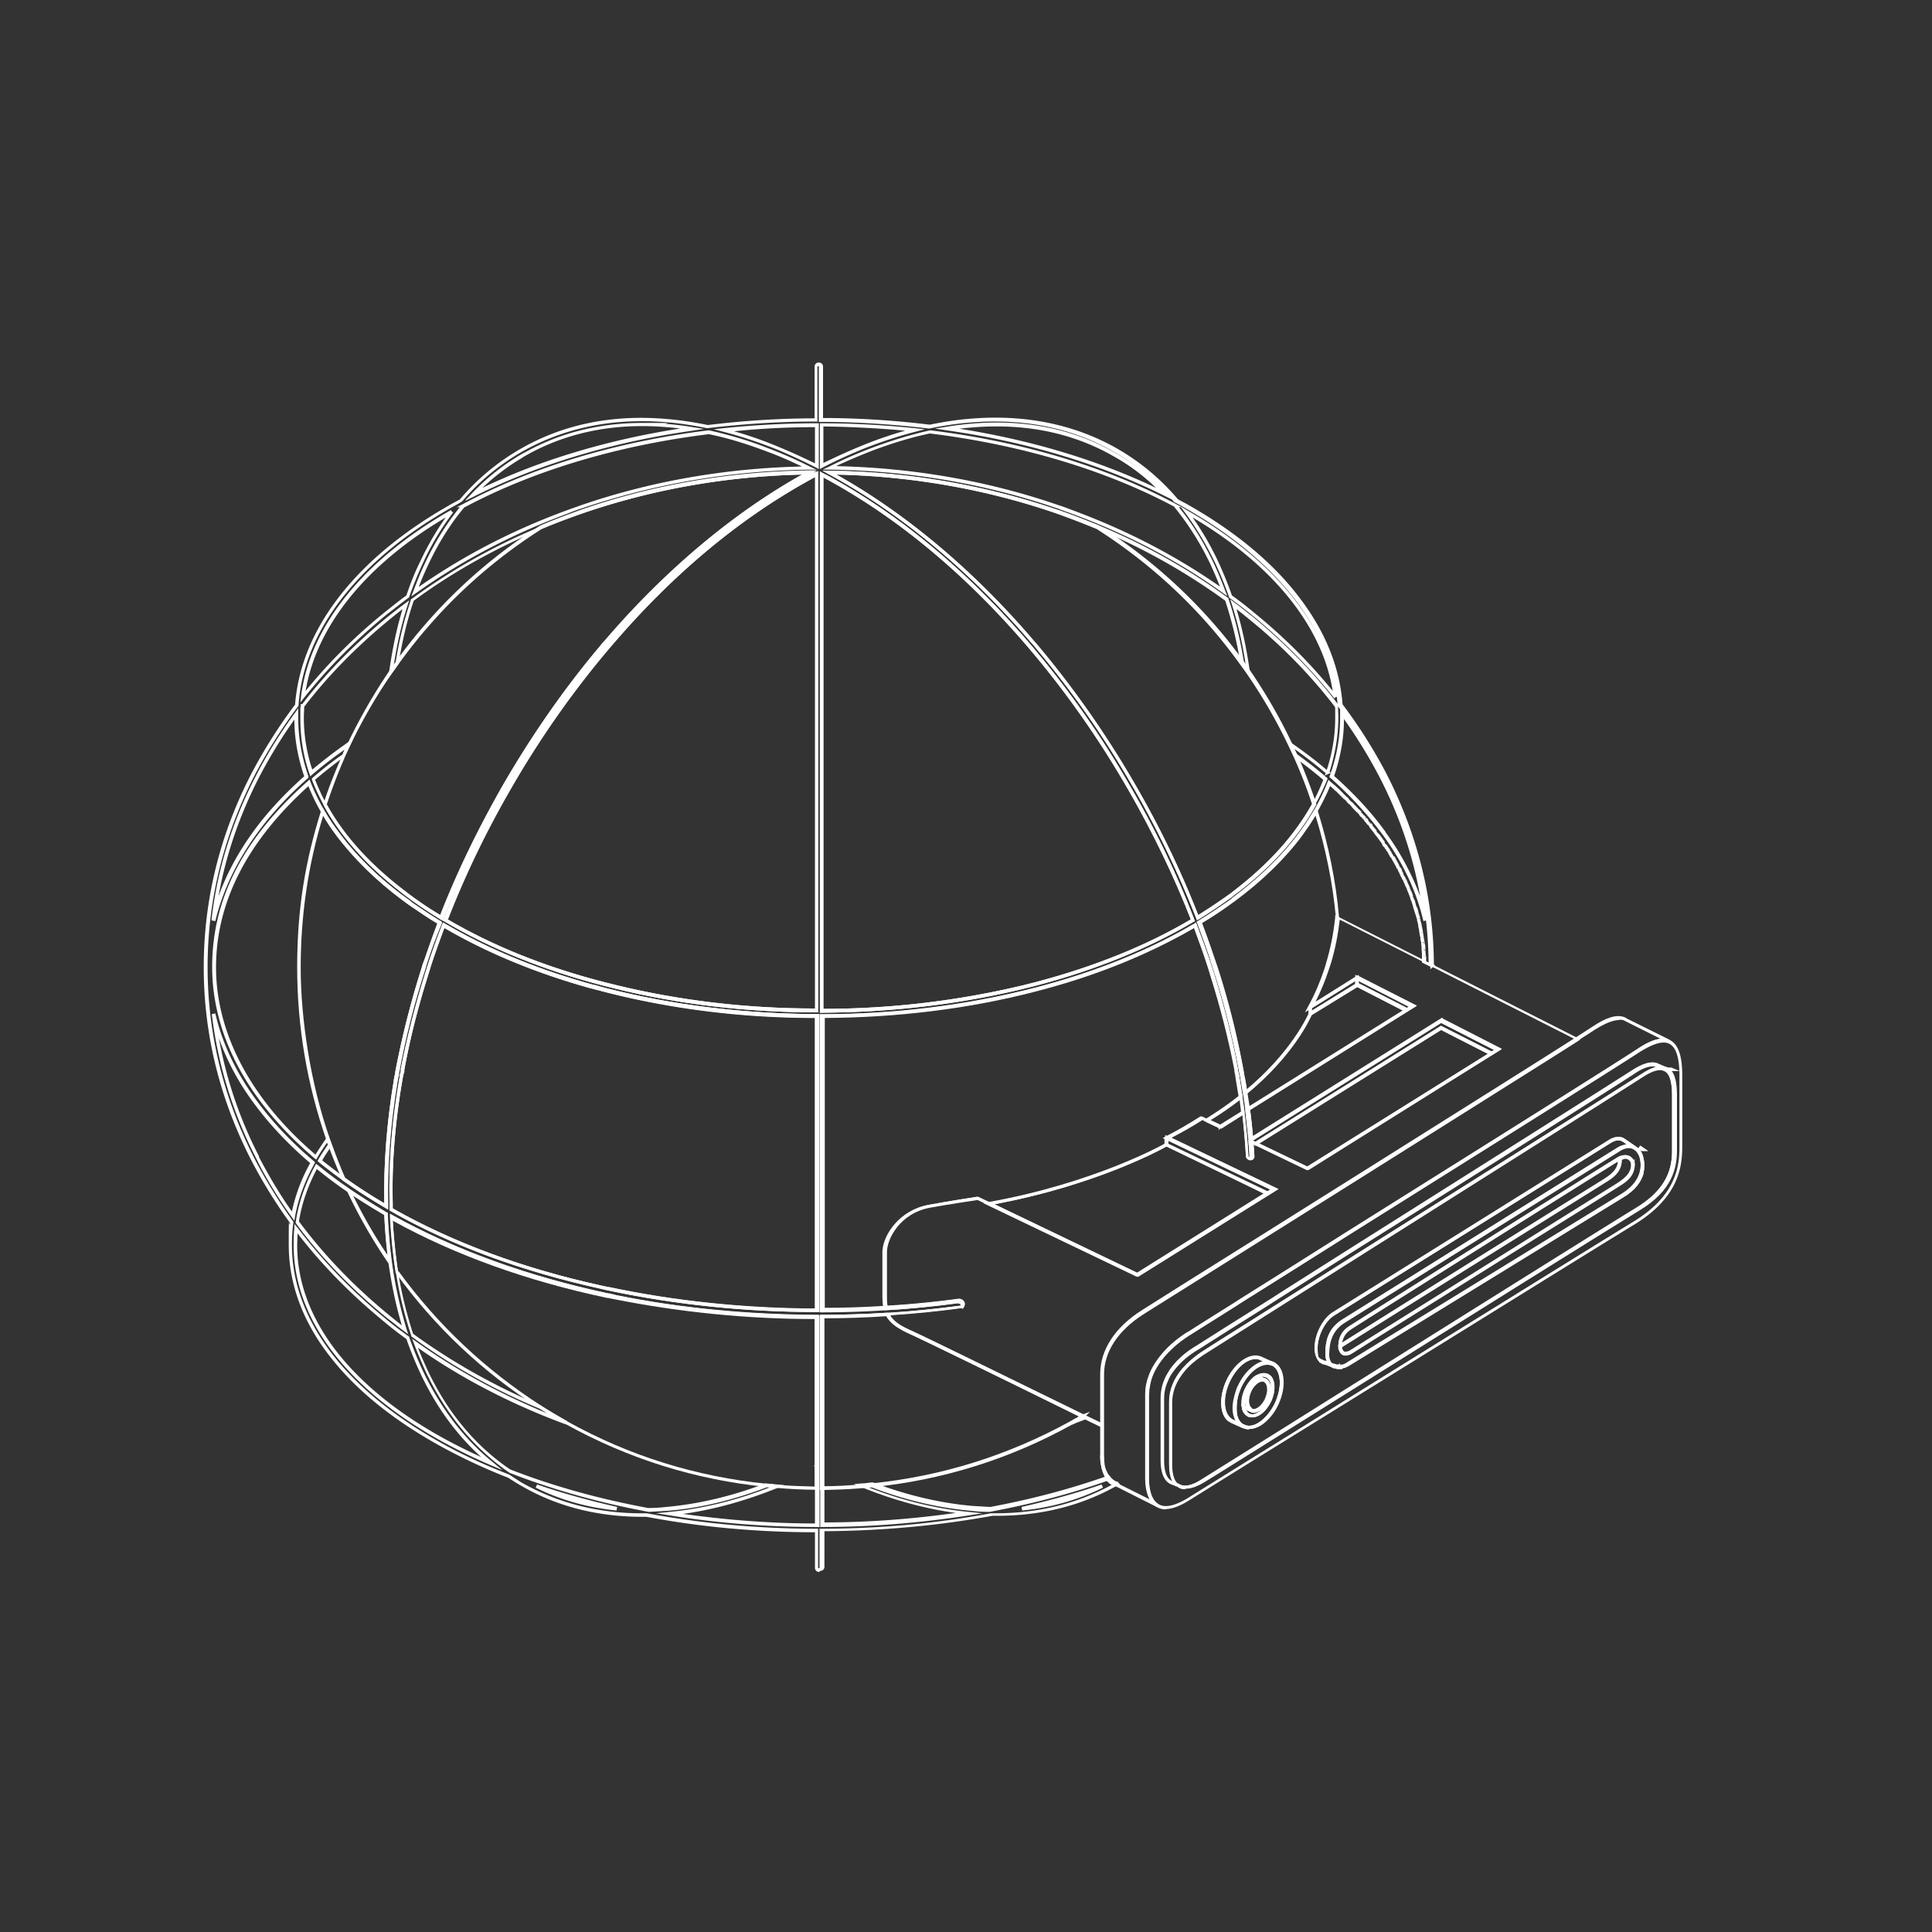 <svg xmlns="http://www.w3.org/2000/svg" width="550" height="550" fill="none" viewBox="0 0 550 550">
    <rect x="0" y="0" width="550" height="550" fill="#333333" stroke="none"/>
    <g fill="#fff" clip-path="url(#a)">
        <path d="m401.4 255.5-.2-.6.9-.4.2.7zm.6 1.7-.2-.7.9-.3c0 .2.1.3.2.5v.2zm.5 1.7-.2-.6 1-.3c0 .2.1.4.2.6zm-1.7-5-.3-.7.9-.4c0 .2.1.3.2.5v.2zm2.2 6.6-.2-.6 1-.3c0 .1 0 .3.1.4v.2zm-5.3-13.1-.3-.7.8-.5.4.7zm.9 1.6-.4-.7.9-.4.4.7zm1.28.43-.904.427.342.723.904-.427zm.22 2.87c0-.2-.2-.4-.3-.7l.9-.4c.1.2.2.5.3.7zm4 13.3-.1-.6 1-.2.1.6zm.7 5v-.4l1-.1v.3c0 .1-1 .2-1 .2m.1 1.6v-.2l1-.1v.3zM308.8 404l-.7-.4.4-.9.8.4zm95.8-135.1v-.4l1-.1v.4zm-.2-1.6v-.5l.9-.2v.6l-1 .1zm-1-5.1v-.6h-.1l1-.2c0 .2 0 .4.1.6zm.4 1.7v-.6c-.1 0 .9-.2.9-.2 0 .2 0 .4.1.6zm-6.9-18.1-.4-.7.9-.5c.1.2.3.5.4.7zm-17.2-21.1c-.5-.5-1-.9-1.6-1.4l.7-.7c.5.5 1.1.9 1.6 1.4zm16.2 19.5c-.1-.2-.3-.5-.4-.7l.8-.5c.2.2.3.5.4.7l-.9.5zM384.1 229l-.8-.8.7-.7.2.3.6.6-.7.7zm2.8 2.9c-.2-.3-.5-.5-.7-.8l.7-.7.7.7-.7.7zm-1.4-1.4-.7-.8.7-.7.8.8zm-2.8-2.9-.9-.9.7-.7.9.9zm-1.5-1.5-.7-.7-.3-.3.7-.7c.3.3.7.6 1 1zm7 7.3c-.2-.2-.4-.5-.6-.7l.3-.4.4-.3c.2.2.4.5.6.7l-.8.6zm4.7 6.1-.5-.7.8-.6.5.7zm1 1.6-.5-.7.8-.6v.2c.3.2.4.4.5.5zm1.1 1.5c-.2-.2-.3-.5-.5-.7l.8-.6c.2.2.3.5.5.7l-.8.5zm-4.4-6.2-.6-.7.8-.6c.2.2.4.5.6.8l-.8.6zm1.2 1.6-.6-.7.8-.6v.2c.3.2.4.4.6.6l-.8.6zm-2.4-3.1c-.2-.2-.3-.4-.5-.6v-.2c-.1 0 .6-.6.6-.6v.2q.45.3.6.6l-.8.6zm86.3 70h-.2l-2.3-1h2.7l.1.1 2.2.9zm-8.4 22.7-.8-.5.5-.9.9.6z"/>
        <path d="M467.6 327.7h-.2l-.2-.2.4-.4v-.4.4l.2-.4 1.4 1zm-88 61.7-2.4-.9c-.5 0-1-.3-1.4-.6-1-.8-1.5-2.3-1.5-4.1 0-3.8 2.3-8.3 5.1-10.1l78.7-49.1c1.8-1.1 3.5-1.2 4.7-.2l2.8 1.9-.5.9c-1.2-.6-2.6-.4-4.1.6l-77.9 48.6c-4 2.4-4.6 5.8-4.7 9v.3c0 1.4.6 2.5 1.6 2.9l-.4.9zm-3.2-2.4c.3.3.6.4 1 .4h.1l.2.1c-.2-.5-.4-1.1-.4-1.7v-.3c0-3.5.6-7.4 5.2-10.1l77.8-48.6c.9-.6 1.9-.9 2.8-1l-1-.7c-.9-.7-2.2-.6-3.6.3l-78.7 49.1c-2.6 1.6-4.7 5.8-4.7 9.2s.4 2.7 1.1 3.3z"/>
        <path d="M382.1 389.8h-.2c-.7 0-1.4 0-2-.3h-.3c-1.4-.7-2.3-2.1-2.3-4 0-3.5.6-7.4 5.2-10.1l77.8-48.6c1.8-1.1 3.6-1.4 5.1-.6l.9.6c.8.7 1.3 1.7 1.6 3.1.2 1.1.3 2.4 0 3.8v.8-.4c-.7 2.3-2.3 4.7-5.8 6.8l-78 47.9c-.7.4-1.4.7-2.1.8zm-.5-1v-.4l.3.1c.6-.1 1.1-.3 1.6-.7l78-47.9c4.3-2.6 6.1-6 5.4-10-.2-1.1-.7-2-1.3-2.6l-.8-.5c-1.1-.5-2.6-.3-4.1.6L382.8 376c-4.1 2.5-4.7 6-4.7 9.3s.6 2.5 1.6 2.9h.2c.4.2.8.3 1.3.2v-.2h.3v.4zm1.5-2.9h-.4c-1.2-.3-1.7-1.5-1.7-2.7v-.2c.1-1.3.3-3.6 3.1-5.4l4.9-3.1c17.2-10.9 69.6-43.9 71.7-45.1 1.2-.7 2.3-.7 3.2-.2.5.3.9.8 1.1 1.3l.4-.6-.2 1.9c-.2 1.4-.4 3.4-4.4 5.8l-20.5 12.8c-16 10-53.5 33.4-55.4 34.7-.7.5-1.4.7-2 .7zm77.9-56.1.2.4c-2.1 1.2-54.5 34.2-71.7 45l-4.9 3.1c-2.4 1.5-2.5 3.4-2.6 4.6v.2c0 .6.2 1.5.8 1.7.4 0 1 0 1.7-.5 1.9-1.2 39.4-24.7 55.4-34.7l20.5-12.8c3.2-2 3.7-3.5 3.9-4.7v-.4c.1-.6-.2-1.3-.8-1.7s-1.4-.3-2.2.1l-.4-.4z"/>
        <path d="m382.1 389.8-.8-.4.2-.4h-.4.4l.2-.5.3.1.1.4zm1-3.9h-.4c-1.2-.3-1.7-1.5-1.7-2.7v-.3l.2-.1c6.2-4 71.9-45 75.5-47.2s3.8-3.8 3.9-5.1v-1l.3-.2c.8-.4 1.7-.6 2.4-.4 0-.1.8.3.8.3.9.6 1.5 1.6 1.3 2.7-.2 1.8-.7 3.6-4.4 5.8l-1.1.7c-2.8 1.8-10.3 6.4-19.4 12.1-25.7 16.1-53.8 33.6-55.4 34.7-.7.5-1.4.7-2 .7m-1.1-2.4c0 .6.3 1.3.9 1.4.4 0 1 0 1.7-.5 1.6-1.1 29.7-18.6 55.4-34.7 9.1-5.7 16.5-10.3 19.4-12.1l1.1-.7c3.6-2.2 3.8-3.8 3.9-5.1 0-.6-.2-1.3-.8-1.6-.5-.4-1.1-.4-1.9 0v.5c-.2 1.4-.4 3.4-4.4 5.8-3.5 2.2-67.8 42.3-75.2 47z"/>
        <path d="M381 384.1v-1.2c.1-1.3.3-3.6 3.1-5.4l5.5-3.5c17.1-10.8 69-43.5 71.1-44.7l.7-.3.2.6v1c-.3 1.8-.8 3.6-4.5 5.8-3.5 2.2-69.3 43.3-75.5 47.2l-.8.5zm79.7-53.5c-6.2 3.8-54.2 34-70.5 44.3l-5.5 3.5c-1.9 1.2-2.4 2.7-2.6 3.8 10-6.3 71.1-44.5 74.6-46.6 3.3-2.1 3.7-3.5 3.9-4.8zm-155.4 74.9-.5-.9c.6-.3 1.1-.6 1.7-.9l.5.9c-.6.3-1.1.6-1.7 1zm3.4-2-.7-.7zm-.4.2h-1.2l1-1 2.2-.8-1.8 1.8z"/>
        <path d="M233.4 424.1v-49.8h.5c6.2 0 12.5-.2 18.7-.6h.3l.1.3c1.1 2.2 3.3 3.5 6.6 5 3.2 1.4 23.4 11.3 39.6 19.3l2.5 1.2c2.4 1.2 4.6 2.3 6.7 3.3l.7.4-.8.6c-.4.2-.9.5-1.3.7h-.2c-.6.5-1.1.8-1.7 1.1-17.7 9.8-36.9 15.8-57.1 17.8-1 .1-2.1.2-3.1.3-3.7.3-7.4.4-11.1.5h-.5zm1-48.8v47.8c3.5 0 7-.2 10.5-.5 1 0 2.1-.2 3.1-.3 20-2 39.1-8 56.7-17.7.5-.3.9-.5 1.4-.8h.3c.3-.3.5-.5.8-.6l-5.9-2.9c-16.6-8.2-38.8-19-42.1-20.5s-5.6-2.9-6.9-5.1c-5.9.4-12 .6-17.9.6m119.7-63.2v-.9c-.3-1.2-.5-2.4-.7-3.5-.1-.7-.2-1.4-.4-2.1-1.8-9.9-4.3-20-7.6-30.1-.2-.8-.5-1.5-.8-2.3-1.1-3.4-2.4-6.9-3.7-10.4v-.4c-.1 0 .2-.2.2-.2 2.8-1.7 5.5-3.5 8.1-5.3.6-.4 1.2-.8 1.7-1.3 7.6-5.6 14-11.8 18.9-18.4 1.6-2.1 3-4.3 4.4-6.6l.6-1 .3 1.1c3.1 9.9 5.2 20.1 6.1 30.4-.5 4.6-1.3 9-2.6 13.2l-.6 1.8c-1.2 3.6-2.8 7.2-4.6 10.7v2c0 .1-4.7 11.2-18.7 22.7l-.7.6zm-12-49.2c1.3 3.4 2.5 6.8 3.6 10.1.3.8.5 1.5.8 2.3 3.3 10.1 5.8 20.3 7.6 30.2.1.7.2 1.4.4 2.1.2.9.3 1.8.4 2.7 12.6-10.6 17.2-20.7 17.7-21.7v-2c1.9-3.6 3.4-7.1 4.6-10.8.2-.6.4-1.2.5-1.7 1.2-4.2 2.1-8.5 2.6-12.9-.9-9.8-2.9-19.6-5.8-29-1.2 2-2.5 3.9-3.8 5.7-4.9 6.6-11.4 12.9-19.1 18.6-.6.4-1.2.9-1.8 1.3q-3.75 2.7-7.8 5.1z"/>
        <path d="M233.4 373.5v-84.8h.5c21.2 0 41.5-2.6 60.6-7.5 1-.3 2-.5 3-.8 15-4.1 28.7-9.6 40.6-16.4.6-.4 1.3-.7 1.9-1.1l.5-.3.2.6c1.5 4 3 8 4.3 12 .2.8.5 1.5.7 2.3 2.8 9 5.1 18 6.7 26.8v.4c.2.6.3 1.1.4 1.7q.45 2.7.9 5.7v.3l-.2.2c-3 2.4-6.3 4.7-9.7 6.7h-.2c0 .1-1.5-.6-1.5-.6-3 1.9-6.2 3.7-9.5 5.4v2h-.3c-.2.3-19.5 11.2-49.2 16.7l40.7 19.6-.4.9-.3-.2-45-21.6c-2 .3-7.1 1-13.6 2.2-8.7 1.6-12.3 9-12.3 12.6V369c0 1.2.1 2.2.3 3.1v.6h-.5c-6 .4-12.1.6-18.2.6h-.5zm1-83.8v82.8c5.7 0 11.4-.2 17-.5-.1-.8-.2-1.7-.2-2.7v-13.2c.3-4.7 4.9-11.6 13.1-13.1 6.7-1.2 11.9-2 13.8-2.3h.1l3.4 1.6c28.4-5.1 47.5-15.2 49.9-16.6v-2h.3c3.5-1.9 6.8-3.8 9.9-5.8h.2c0-.1 1.5.6 1.5.6 3.2-2 6.3-4.1 9.2-6.4q-.45-2.85-.9-5.4c0-.6-.2-1.1-.3-1.7v-.4c-1.7-8.8-4-17.8-6.8-26.7-.2-.8-.5-1.5-.7-2.3-1.2-3.8-2.6-7.6-4-11.4-.5.3-.9.5-1.4.8-12 6.8-25.7 12.4-40.8 16.5-1 .3-2 .5-3 .8-19 4.9-39.2 7.4-60.3 7.5zm80.8 131.9-.2-.3c-.6-.9-1.1-2-1.4-3.3l1-.2c.3 1 .8 2 1.5 2.8l.5.6-1.3.5zm85.2-133.4-14.6-7.5v-3.2l17.4 8.9-2.8 1.7zm-13.6-8.1 13.6 6.9.8-.5-14.4-7.3zm-112.3 91.4h-1s0-.2-.2-.3l.5-.8c.4.3.7.7.7 1.2z"/>
        <path d="M372.5 289.6v-3.1l14.3-9v3.2l-14.3 8.8zm1-2.6v.8l12.3-7.6v-.9z"/>
        <path d="M354.8 316.7v-.8c-.3-1.6-.5-3.1-.8-4.7v-.3l.2-.2c13.8-11.3 18.3-22.2 18.4-22.3v-.2l13.8-8.5 15.1 7.7-46.7 29.2zm.2-5.3c.2 1.2.4 2.4.5 3.7l43.9-27.4-13-6.7-13 8c-.6 1.4-5.4 11.7-18.4 22.4m-8.1 10.3v-.6l-4.4-2.1.8-.5c3.4-2.1 6.6-4.3 9.6-6.7l.7-.5v.9c.3 1.5.5 3 .7 4.5v.3l-7.5 4.7zm-2.3-2.8 2.8 1.3 5.9-3.7c-.1-1.1-.3-2.2-.4-3.3-2.6 2-5.4 3.9-8.3 5.7"/>
        <path d="m386.429 279.796-.454.892 14.078 7.173.453-.891zM347.2 321.2l-3.9-1.8.5-.9 3.8 1.8zm13.7 19.1h-.2c0-.1-29-14.1-29-14.1v-3.1l32.1 15.4-2.8 1.8zm-28.3-14.7 28.2 13.5.8-.5-29-13.9z"/>
        <path d="m323.7 363.5-43.8-21 1.5-.3c30.3-5.4 50.2-16.6 50.3-16.7h.2c0-.1.2 0 .2 0l29.6 14.2-38.1 23.8zm-40.5-20.6 40.5 19.4 36.1-22.6-27.7-13.3c-2.3 1.3-21 11.2-48.9 16.4zm30.4 75.1c-.2-.9-.4-1.8-.4-2.7v-1h1c0 1.3.1 2.5.3 3.5l-1 .2zm-8.4-12.5-.4-.9h.2q.75-.6 1.5-.9c.5-.3 1.1-.6 1.6-.9h.2c0-.1 2 .8 2 .8l-1.1.4c-1.3.5-2.7 1-4 1.5"/>
        <path d="m306.9 404.6-.5-.9 1.5-.9.5.9c-.5.3-1.1.6-1.6.9zm-196.5-60.3-.8-.5c-4.2-2.5-8.3-5.1-12.1-7.8h-.1v-.2c-1.4-3.1-2.7-6.4-3.9-9.6-.2-.6-.4-1.2-.6-1.7-5.5-15.8-8.3-32.3-8.3-49.1s2.3-30.2 6.8-44.6l.3-1.1.6 1c1.3 2.3 2.8 4.5 4.4 6.6 4.9 6.6 11.2 12.7 18.9 18.4.6.4 1.2.8 1.7 1.3 2.5 1.8 5.3 3.6 8.1 5.3l.4.2v.4c-1.5 3.5-2.8 7-3.9 10.4-.3.8-.5 1.5-.7 2.3-3.3 10.1-5.8 20.2-7.6 30.1v.4c-.2.6-.3 1.1-.4 1.7-2 12.1-2.9 23.8-2.7 34.9v1.7zm-12.2-9c3.5 2.5 7.3 5 11.2 7.3-.2-11.2.7-23 2.7-35 .1-.7.2-1.4.4-2.1v-.4c1.9-9.8 4.4-19.8 7.6-29.8.2-.8.5-1.5.8-2.3 1.1-3.3 2.3-6.6 3.6-10.1-2.7-1.6-5.3-3.4-7.8-5.1-.6-.4-1.2-.8-1.8-1.3-7.7-5.7-14.1-12-19.1-18.6-1.4-1.8-2.7-3.8-3.8-5.7-4.3 14-6.4 28.5-6.4 43.2s2.8 33.2 8.3 48.8c.2.5.4 1.1.6 1.6 1.2 3.3 2.4 6.5 3.8 9.6zm135.2-47.1v-154l.7.4c.7.4 1.4.7 2.1 1.1 19.6 10.7 38.2 26.1 55.2 45.5.6.7 1.3 1.5 1.9 2.2 10.5 12.4 20.2 26 28.6 40.7 7.1 12.2 13.2 24.9 18.1 37.7l.2.4-.4.2c-13 7.7-28.3 13.9-45.3 18.3-1.1.3-2.1.5-3.2.8-18.2 4.4-37.6 6.7-57.5 6.8h-.5zm1-152.4v151.4c19.7 0 38.8-2.4 56.8-6.7 1.1-.3 2.1-.5 3.2-.8 16.8-4.4 31.8-10.4 44.6-18-4.9-12.6-11-25.1-17.9-37.1-8.4-14.6-18-28.2-28.5-40.5-.6-.7-1.3-1.5-1.9-2.2-17-19.4-35.4-34.6-54.9-45.3-.4-.2-.9-.5-1.3-.7z"/>
        <path d="m125.8 262-.5-.3c-3.2-2-6.3-4-9.2-6.2-.6-.4-1.2-.9-1.7-1.3-9.9-7.6-17.4-16-22.3-25v-.2c-.1 0 0-.2 0-.2 1.5-4.7 3.4-9.4 5.4-13.9l.4-1c.3-.8.7-1.5 1.1-2.3 3.4-7.1 7.4-14.1 11.9-20.7.6-.9 1.2-1.7 1.8-2.6 11.2-15.5 25-28.5 41.1-38.7 4-1.7 8-3.2 11.9-4.6 20.5-7.1 42.3-10.8 64.8-11.1h2.1l-1.8.9-.6.3c-19.8 10.9-39.4 27.1-56.5 47-.6.7-1.3 1.5-1.9 2.2a270.3 270.3 0 0 0-27.5 39.3c-7 12.2-13.1 24.8-18.1 37.5l-.2.6zM93 228.9c4.8 8.8 12.2 17 22 24.5.6.4 1.1.9 1.7 1.3 2.7 2 5.6 4 8.7 5.8 4.9-12.6 11-25 17.9-37.1 8.1-14.1 17.4-27.4 27.6-39.5.6-.8 1.3-1.5 1.9-2.2 16.9-19.6 36.1-35.7 55.6-46.6-21.6.5-42.6 4.2-62.4 11-3.9 1.3-7.9 2.8-11.8 4.5-15.9 10.1-29.6 23-40.7 38.4-.6.8-1.2 1.7-1.8 2.5-4.5 6.5-8.5 13.4-11.9 20.5-.5 1.1-1 2.1-1.5 3.2l-.4 1c-1.8 4.1-3.4 8.4-4.8 12.6zm18.9 132.6-1.2-1.7c-4.5-6.5-8.5-13.5-11.9-20.7l-.8-1.7 1.5 1.1c3.4 2.3 6.9 4.5 10.6 6.7h.2v.4c.2 4.7.6 9.4 1.2 13.9l.3 2.1zm-11.4-21.2c2.9 5.9 6.2 11.7 9.9 17.1-.5-3.8-.8-7.6-1-11.6-3.1-1.8-6.1-3.6-8.9-5.5m240.2-78.4-.2-.6c-5-12.7-11-25.3-18.1-37.5a270.3 270.3 0 0 0-27.5-39.3c-.6-.8-1.3-1.5-1.9-2.2-17.1-19.9-36.7-36.2-56.5-47l-2.3-1.3h2c22.5.3 44.2 4.1 64.8 11.1 3.9 1.3 7.9 2.9 11.9 4.5 15.7 10 29.3 22.6 40.3 37.5l.9 1.2c.6.8 1.2 1.7 1.8 2.6 4.5 6.6 8.5 13.5 11.9 20.7.5 1.1 1 2.2 1.5 3.2 2 4.5 3.8 9.2 5.4 13.9v.4c-4.9 9-12.4 17.4-22.3 25-.6.4-1.2.9-1.7 1.3-2.9 2.1-6 4.2-9.2 6.2l-.5.3zM238.1 135.1c19.5 10.9 38.7 27 55.6 46.6.6.7 1.3 1.5 1.9 2.2 10.1 12.1 19.4 25.3 27.6 39.5 7 12 13 24.5 17.9 37.1 3-1.9 5.9-3.8 8.7-5.8.6-.4 1.2-.9 1.7-1.3 9.7-7.5 17.1-15.7 22-24.5-1.5-4.6-3.3-9.2-5.3-13.6-.5-1.1-1-2.2-1.5-3.2-3.4-7.1-7.4-14-11.9-20.5l-1.5-2.1-.3-.4c-11.1-15.4-24.8-28.3-40.8-38.5q-5.85-2.4-11.7-4.5c-19.8-6.8-40.8-10.5-62.4-11m93.8 294.6q-1.35 0-2.4-.6c-2.3-1.2-3.5-4.1-3.5-8.6v-22.9c0-.7 0-1.4.1-2.2 0-.6.2-1.2.3-1.8q.75-3.15 2.7-6c2.1-3.1 5-5.9 8.8-8.3l.4-.2c2-1.3 6.6-4.2 13-8.2l1.7-1.1c5.9-3.7 13.1-8.2 21-13.2l9.2-5.8c34.6-21.7 77.7-48.7 82.8-52.1 4-2.7 7-3.5 9.1-2.7h.1c2.5 1.1 3.7 4.4 3.7 10.1v20.5c0 6.4-1.6 14.7-13.8 22.1-8.6 5.2-61.5 38.1-96.6 59.8-15.5 9.6-27.7 17.2-30.1 18.7q-3.9 2.4-6.6 2.4zm141.6-132.9c-1.7 0-4 1-6.9 2.8-5.1 3.4-48.2 30.4-82.8 52.1l-9.2 5.8c-7.9 5-15.1 9.5-21 13.2l-1.7 1.1c-6.3 4-11 6.9-13 8.2l-.4.2c-3.6 2.3-6.5 5.1-8.5 8-1.2 1.8-2.1 3.7-2.5 5.7-.1.6-.2 1.1-.3 1.7 0 .7-.1 1.4-.1 2.1v22.9c0 4.1 1 6.7 2.9 7.7 1.8 1 4.6.3 8.1-1.8 2.4-1.5 14.6-9.1 30.1-18.7 35-21.8 87.9-54.6 96.6-59.9 11.8-7.1 13.3-15.1 13.3-21.2v-20.5c0-5.2-1-8.2-3-9.1-.4-.2-.9-.3-1.4-.3zM337.4 423.9c-.4 0-.8 0-1.1-.1-.4-.1-.8-.3-1.1-.6l-.9-.4c-1.7-.4-3.7-1.9-3.7-7.1V398c0-1.9.4-3.8 1.2-5.6.4-.8.9-1.7 1.4-2.5 1.6-2.3 3.8-4.4 6.6-6.2 1.2-.7 4.7-3 9.8-6.2l16.4-10.3c4.8-3 10-6.3 15.5-9.8l.6-.4c37.9-23.9 78.7-49.6 82.6-52.2 3.3-2.2 5.7-2.8 7.4-2l2.5 1.1c1.7 1 2.6 3.5 2.6 7.7v15.8c0 5-1.2 11.5-10.7 17.2-6.2 3.8-53.1 33.1-87.4 54.6-19.2 12-34.3 21.5-36.4 22.8-2 1.2-3.7 1.8-5.2 1.8zm-1-1.1c1.4.4 3.3-.1 5.6-1.6 2.1-1.3 17.3-10.8 36.4-22.8 34.2-21.4 81.1-50.8 87.4-54.6 8.9-5.4 10.2-11.4 10.2-16.1v-16c0-3.7-.7-6-2-6.8h-.2l-2.4-1.1c-1.4-.7-3.5 0-6.4 1.9-3.9 2.6-44.7 28.3-82.6 52.2l-.6.4c-5.5 3.4-10.7 6.7-15.5 9.8l-16.4 10.3c-5.1 3.2-8.6 5.5-9.8 6.2-2.7 1.7-4.8 3.7-6.4 5.9-.5.8-1 1.5-1.3 2.3-.8 1.7-1.2 3.4-1.2 5.2v17.7c0 2.5.5 5.6 3 6.1h.1l1.1.5c.3.2.6.3.9.4z"/>
        <path d="m335.1 423.3-1-.5c-1.7-.4-3.7-1.9-3.7-7.1V398c0-1.9.4-3.8 1.2-5.6.4-.9.9-1.7 1.4-2.5 1.6-2.3 3.8-4.4 6.6-6.2 1.2-.7 4.7-3 9.8-6.2l9.4-5.9c2.2-1.4 4.5-2.8 6.9-4.4l16.1-10.2c27.4-17.3 78.3-49.4 82.6-52.2 3.2-2.1 5.6-2.8 7.3-2.1l2 .9-.4.9c-1.4-.5-3.4.2-6.2 2-3.9 2.6-46 29.2-85.2 53.9l-26.1 16.5c-7.2 4.5-12.1 7.7-13.6 8.6-2.1 1.4-3.9 2.9-5.3 4.6-2.3 2.8-3.5 5.7-3.5 8.9v17.7c0 2.9.7 4.8 1.9 5.7l-.5.9zm135.2-119.7c-1.3 0-3.1.7-5.2 2.2-4.2 2.8-55.2 35-82.6 52.2l-16.1 10.2c-2.4 1.5-4.7 3-6.9 4.4l-9.4 5.9c-5.1 3.2-8.6 5.5-9.8 6.2-2.7 1.7-4.8 3.7-6.4 5.9-.5.7-1 1.5-1.3 2.3-.8 1.7-1.2 3.4-1.2 5.2v17.7c0 2.3.4 5 2.3 5.9-.6-1.2-.9-2.8-.9-4.9v-17.7c0-3.4 1.3-6.6 3.8-9.5 1.5-1.7 3.3-3.3 5.6-4.8 1.4-.9 6.4-4.1 13.6-8.6l26.1-16.5c39.1-24.7 81.2-51.2 85.2-53.8 1.7-1.2 3.2-1.9 4.5-2.2-.3-.1-.7-.2-1-.2z"/>
        <path d="M337.4 423.9c-.4 0-.8 0-1.1-.1-.4-.1-.8-.3-1.1-.6-1.5-1.1-2.3-3.2-2.3-6.5V399c0-3.4 1.3-6.6 3.8-9.5 1.5-1.7 3.3-3.3 5.6-4.8 1.4-.9 6.4-4.1 13.6-8.6l26.1-16.5c34.2-21.6 81.1-51.1 85.2-53.8 3.1-2 5.4-2.7 7.1-2.1l.5.2.6.4c1.3 1.2 2 3.6 2 7.3v15.8c0 5-1.2 11.5-10.7 17.2-6.3 3.8-54.1 33.7-89 55.6-18.3 11.4-32.7 20.5-34.8 21.7-2 1.2-3.7 1.8-5.2 1.8zm-1-1.1c1.4.4 3.3-.1 5.6-1.6 2.1-1.3 16.5-10.3 34.8-21.7 34.9-21.9 82.7-51.8 89-55.6 9-5.5 10.2-11.6 10.2-16.3v-15.8c0-3.8-.7-6.1-2.1-6.8l-.4-.2c-1.3-.5-3.4.2-6.1 2-4.1 2.7-51 32.3-85.2 53.9l-26.1 16.5c-7.2 4.5-12.1 7.7-13.6 8.6-2.1 1.4-3.9 2.9-5.3 4.6-2.3 2.8-3.5 5.7-3.5 8.9V417c0 2.9.7 4.8 1.9 5.7.2.2.5.3.8.4zm19.1-15.9c-.6 0-1.2-.1-1.7-.4l-3.3-1.5c-.3-.2-.7-.4-1-.6-2.3-2-2.5-6.8-.4-11.4 2.4-5.2 6.9-8.2 10-6.8l3.3 1.5c1.4.7 2.4 2.1 2.7 4.2.4 2.3-.1 5.2-1.3 7.8-2 4.3-5.4 7.1-8.3 7.1zm1.9-20c-2.5 0-5.5 2.6-7.3 6.5-1.9 4.1-1.8 8.5.2 10.2.2.2.5.4.7.5l3.3 1.5c2.6 1.2 6.5-1.6 8.7-6.3 1.1-2.5 1.6-5.1 1.2-7.2-.3-1.7-1-2.9-2.2-3.4l-3.3-1.5c-.4-.2-.9-.3-1.3-.3m23.9 2.8c-.5 0-.9 0-1.4-.2h-.3c0-.1-2.4-1.1-2.4-1.1-.5 0-.9-.2-1.3-.5h-.3v-.3c-.9-.8-1.4-2.2-1.4-3.9 0-3.8 2.3-8.3 5.1-10.1l78.7-49.1c1.7-1.1 3.5-1.2 4.7-.2l3.6 2.5.1.1.5-.8.9.6 1.3.9h-1.9c0-.1-.5-.5-.5-.5q.9 1.05 1.2 2.7c.6 2.8.2 6.8-4.4 10.1h.1l-1.5.9-78 47.9c-.9.6-2 .9-2.9.9zm-4.9-2.7c.3.3.6.4 1 .4h.1l2.6 1.1c1.1.4 2.4.2 3.5-.5l76.5-47 1.5-.9c4.3-2.6 6.1-6 5.3-10-.2-1.1-.7-1.9-1.3-2.5l-3.5-2.5c-.9-.7-2.2-.6-3.6.3l-78.7 49.1c-2.6 1.6-4.7 5.8-4.7 9.2s.4 2.7 1.1 3.3z"/>
        <path d="M356.5 403.5c-.4 0-.8 0-1.2-.2-.8-.4-1.4-1.1-1.7-2.1 0-.2-.1-.4-.1-.6l-.2-.9 3 1.3q.45.3 1.2 0c1-.4 2-1.5 2.6-2.8.4-1 .7-2 .6-2.9 0-.9-.4-1.6-.9-1.9l-3.1-1.3.8-.5c1.2-.7 2.4-.9 3.4-.5.4.2.7.4 1 .7q.75.9.9 2.4v1.1c0 1.2-.4 2.4-.9 3.6-1.3 2.7-3.4 4.6-5.4 4.6m-1.7-2.1c.2.4.5.8.9 1 .2.1.5.2.8.2.8 0 1.7-.5 2.6-1.3-.4.3-.8.5-1.2.7-.7.3-1.4.3-1.9 0l-1.1-.5zm4.3-9.4 1.2.5c.9.4 1.5 1.4 1.5 2.8v.2-1.3c-.1-.7-.3-1.3-.7-1.7-.2-.2-.4-.4-.6-.5-.4-.2-.9-.2-1.4 0"/>
        <path d="m353.8 406.6-3.3-1.5c-.3-.2-.7-.4-1-.6-2.3-2-2.5-6.8-.4-11.4 1.1-2.5 2.8-4.5 4.6-5.8 1.6-1.1 3.3-1.5 4.7-1.2l4 1.8-.4.9c-2.6-1.2-6.5 1.6-8.7 6.3-.1.3-.2.5-.3.8-.4 1-.7 2-.8 3-.2 1.4-.2 2.8 0 3.9.2 1 .8 2.4 2.1 2.9l-.4.9zm3.6-19.7c-1 0-2 .4-3.1 1.1-1.7 1.2-3.2 3.1-4.3 5.4-1.9 4.1-1.8 8.5.2 10.2.2.2.5.4.7.5l.8.4c-.2-.5-.4-1-.6-1.6-.3-1.3-.3-2.8 0-4.3.2-1 .5-2.1.9-3.2.1-.3.2-.6.4-.9 1.7-3.7 4.5-6.3 7.1-7l-.8-.4c-.4-.2-.8-.3-1.3-.3z"/>
        <path d="M355.6 406.9c-.6 0-1.2-.1-1.7-.4-1.3-.6-2.2-1.9-2.6-3.6-.3-1.3-.3-2.8 0-4.3.2-1.1.5-2.1.9-3.2.1-.3.2-.6.4-.9 1.1-2.5 2.8-4.5 4.6-5.8 1.9-1.3 3.8-1.7 5.4-1 1.4.7 2.4 2.1 2.7 4.2.4 2.3-.1 5.2-1.3 7.8-1.1 2.5-2.8 4.5-4.6 5.8-1.3.9-2.5 1.3-3.7 1.3zm5.1-18.4c-1 0-2 .4-3.1 1.1-1.7 1.2-3.2 3.1-4.3 5.4-.1.3-.2.5-.3.8-.4 1-.7 2-.8 3-.2 1.4-.2 2.8 0 3.9.2 1 .8 2.4 2.1 2.9 1.2.6 2.8.3 4.4-.9 1.7-1.2 3.2-3.1 4.3-5.4 1.1-2.5 1.6-5.1 1.2-7.2-.3-1.7-1-2.9-2.2-3.4-.4-.2-.8-.3-1.3-.3zm-4.2 15c-.4 0-.8 0-1.2-.2-.8-.4-1.4-1.1-1.7-2.1 0-.2-.1-.4-.1-.6-.3-1.5 0-3.4.8-5.1s1.9-3.1 3.2-3.9c1.2-.7 2.4-.9 3.4-.5.4.2.7.4 1 .7.5.6.8 1.4.9 2.5.1 1.4-.2 3.1-.9 4.6l-.3.6c-1.3 2.4-3.3 4-5.1 4m3.3-11.6c-.5 0-1.1.2-1.7.6-1.1.7-2.1 2-2.8 3.5-.7 1.6-1 3.2-.8 4.5 0 .2 0 .3.1.5.2.5.5 1.2 1.1 1.5.2.1.5.2.8.2 1.5 0 3.4-1.7 4.5-4v-.3c.7-1.3.9-2.7.8-3.8 0-.8-.3-1.5-.7-1.9-.2-.2-.4-.4-.6-.5s-.5-.2-.7-.2z"/>
        <path d="m356 401.9-2.4-1.1v-.3c-.3-1.5 0-3.4.8-5.1s1.9-3.1 3.2-3.9h.2c0-.1 2.4.9 2.4.9h.1l-.4.9c-.3-.2-.7-.1-1.1 0-1 .4-2 1.5-2.6 2.8-.6 1.4-.8 2.9-.4 3.9.1.3.3.7.7.9l-.4.9zm-1.5-1.8h.2c-.1-.3-.2-.8-.2-1.3zm3.4-7.6c-.3.2-.5.4-.8.7q.45-.45.9-.6h-.1z"/>
        <path d="M356.9 402.1c-.3 0-.6 0-.9-.2-.6-.3-1-.8-1.3-1.5-.5-1.3-.3-3 .5-4.6 1.2-2.6 3.5-4.1 5.1-3.4.9.4 1.4 1.4 1.5 2.7 0 1-.2 2.2-.7 3.3-.6 1.2-1.4 2.2-2.3 2.9-.6.5-1.3.7-1.9.7zm2.5-8.8c-1.1 0-2.5 1.2-3.3 3-.6 1.4-.8 2.9-.4 3.9.1.3.3.7.7.9.5.2 1.2 0 1.9-.4.8-.5 1.5-1.4 2-2.5.4-1 .7-2 .6-2.9 0-.9-.4-1.6-.9-1.9-.2 0-.3-.1-.5-.1z"/>
        <path d="m329.5 429.1-12.1-6.1c-.9-.6-1.6-1.2-2.1-1.9-.8-1-1.3-2-1.7-3.2-.2-1.1-.4-2.4-.4-3.8v-22.9c0-6.9 4.2-13.4 12-18.3 3.3-2.1 17.1-10.8 34.9-21.9l31.7-19.9c22.4-14.1 46.7-29.3 57-35.9 2.2-1.4 3.7-2.4 4.5-2.9 4-2.7 7-3.6 9.2-2.7 0 0 .1 0 .2.1l.5.3 12.1 6-.4.9c-1.8-.8-4.6.1-8.3 2.6-5.1 3.4-48.1 30.3-82.6 52l-5.5 3.5c-1.3.8-2.7 1.7-4 2.5-7.9 5-15.1 9.5-21 13.2l-1.7 1.1c-6.4 4-11 6.9-13 8.2l-.3.2c-3.7 2.4-6.6 5.1-8.6 8.1-1.2 1.8-2.1 3.7-2.5 5.7-.1.6-.2 1.1-.3 1.7 0 .7-.1 1.4-.1 2.1v22.9c0 4.1 1 6.7 2.9 7.7l-.5.9zm131.3-138.7c-1.7 0-4 1-6.9 2.8-.7.5-2.3 1.5-4.5 2.9-10.3 6.6-34.6 21.8-57 35.9l-31.7 19.9c-17.7 11.1-31.6 19.8-34.9 21.9-7.4 4.7-11.5 10.9-11.5 17.5v22.9c0 1.3.1 2.5.3 3.5.3 1 .8 2 1.5 2.8.5.6 1.1 1.2 1.9 1.7l9.4 4.7c-.8-1.5-1.3-3.7-1.3-6.4v-22.9c0-.7 0-1.5.1-2.2 0-.6.2-1.2.3-1.8q.75-3.15 2.7-6c2.1-3.1 5-5.9 8.8-8.3l.4-.2c2-1.3 6.6-4.2 13-8.2l1.7-1.1c5.9-3.7 13.1-8.2 21-13.2 1.3-.8 2.6-1.6 4-2.5l5.5-3.5c34.5-21.6 77.5-48.6 82.6-52 2.5-1.7 4.7-2.7 6.5-2.9l-10.4-5.2c-.4-.2-.8-.2-1.3-.2zm-103.3 35.8-1.9-.9v-1.1l.2-.2 54.9-34.3v.6l16.6 8.5-2.8 1.7-14.3-7.3-52.8 33zm-.8-1.5.8.4 52.8-33 14.3 7.3.8-.5-15.1-7.7z"/>
        <path d="m372.2 333.2-15.8-7.6 53.8-33.6 15.4 7.8-53.4 33.3zm-13.7-7.7 13.7 6.6 51.4-32.1-13.3-6.8z"/>
        <path d="m314.3 406.7-6.2-3c-16.6-8.2-45-22.1-48.8-23.8-3.4-1.5-5.8-3-7.1-5.4l-.3-.7h.8q10.5-.75 20.7-2.1s.1 0 .1-.2c0 0 0-.2-.2-.3-.1 0-.3-.2-.6-.2-6.7.9-13.7 1.6-20.6 2h-.4v-.4q-.3-1.5-.3-3.3v-12.7c0-4.7 4.6-12 13.1-13.6 6.3-1.2 11.4-1.9 13.8-2.3h.2l45.2 21.7 38-23.7L331 324l.9-.5q5.25-2.7 9.9-5.7h.2c0-.1 5.3 2.4 5.3 2.4l6.9-4.3v.8c.6 4.3 1 8.6 1.2 12.7 0 0 .2.1.3 0 0-1.5-.2-2.9-.3-4.4v-.8c-.3-2.7-.6-5.4-.9-8.2v-.3l.2-.2 46.3-28.9-14.8-7.6-14.7 9.2.9-1.7c1.9-3.4 3.4-7 4.6-10.6.2-.6.4-1.2.5-1.7 1.3-4.2 2.1-8.5 2.6-12.9v-.8l.7.4 69.1 35-.7.5c-8.3 5.3-27 17-57 35.9l-31.7 19.9c-15.8 9.9-31.4 19.7-34.9 21.9-7.4 4.7-11.5 10.9-11.5 17.5V407zm-60.8-32.1c1.2 1.8 3.2 3 6.2 4.3 3.8 1.7 32.3 15.7 48.9 23.8l4.8 2.3v-13.7c0-6.9 4.2-13.4 12-18.3 3.4-2.2 19.1-12 34.9-21.9l31.7-19.9c29.2-18.3 47.6-29.9 56.3-35.4l-42.8-21.7.2-.5-.2.4-24.1-12.2c-.5 4.3-1.3 8.4-2.5 12.4l-.6 1.8c-1 3.1-2.3 6.2-3.8 9.2l12-7.5 16.9 8.6-47.5 29.7c.3 2.5.6 5 .8 7.4l53.7-33.6 17.2 8.8-55.1 34.5-15.6-7.5c0 1.2.2 2.4.2 3.7v.2c-.2.6-.7.9-1.3.8-.5 0-1-.5-1.1-.9-.2-3.9-.6-7.9-1-11.9l-6 3.8-5.3-2.5c-2.8 1.8-5.8 3.5-8.9 5.1l30.5 14.6-40 25-45.6-21.9c-2.5.4-7.5 1.1-13.6 2.2-8.7 1.6-12.3 9-12.3 12.6v12.7c0 1 0 1.9.2 2.7 6.8-.4 13.6-1.1 20.2-2 .4 0 .7.2 1 .3.4.3.7.7.7 1.2 0 .4-.2.8-.6 1 0 0-.2 0-.2.1h-.1c-6.5.9-13.3 1.6-20 2zm103.1-49.9 15.5 7.4 53.2-33.2-15.1-7.7zM233 288.2h-.5c-20 0-39.3-2.3-57.5-6.8-1.1-.3-2.1-.5-3.2-.8-17-4.4-32.3-10.6-45.3-18.3l-.4-.2.2-.4c5-12.8 11.1-25.4 18.1-37.7 8.4-14.6 18.1-28.3 28.6-40.7.6-.7 1.3-1.5 1.9-2.2 17-19.5 35.6-34.8 55.2-45.5.7-.4 1.4-.8 2.1-1.1l.7-.4v154.1zm-105.6-26.5c12.8 7.5 27.9 13.6 44.6 17.9 1.1.3 2.1.5 3.2.8 18 4.4 37.1 6.7 56.8 6.7V135.8c-.4.2-.9.5-1.3.7-19.5 10.7-38 25.9-54.9 45.3-.6.7-1.3 1.5-1.9 2.2-10.5 12.3-20.1 25.9-28.5 40.5-7 12.1-13 24.5-17.9 37.1zm104.9 156.1h-.1l.5-.9-.1.3.1-.3zl.2-.4z"/>
        <path d="M233 424.1h-.5c-3.7 0-7.5-.2-11.1-.5-1.1 0-2.1-.2-3.1-.3-20.2-2-39.4-8-57.1-17.8-2.5-1.4-5.1-2.9-7.5-4.5-16.1-10.2-29.9-23.2-41.1-38.7v-.2c-.8-5-1.3-10.3-1.6-15.7v-.9l.7.4c17.8 9.9 38.5 17.4 61.5 22.3h.3c.7.2 1.4.3 2 .5 18.2 3.7 37.4 5.5 57.1 5.6h.5v49.8zm-119.6-62.3c11.1 15.3 24.8 28.2 40.7 38.4 2.4 1.6 5 3.1 7.5 4.5 17.6 9.8 36.7 15.7 56.7 17.7 1 .1 2.1.2 3.1.3 3.4.3 7 .4 10.5.5v-5.5s-.1-.2-.1-.3v-.3h.1v-41.6c-19.5 0-38.6-2-56.8-5.6-.7-.1-1.4-.3-2-.4h-.2c-22.8-4.8-43.4-12.2-61.1-22 .3 5 .8 9.9 1.5 14.6z"/>
        <path d="M233 373.5h-.5c-20.4 0-40.3-2.1-59.2-6.1h-.2c-.7-.2-1.3-.3-2-.5-22.6-5-42.8-12.4-60-22.2h-.2v-2.1c-.3-11.6.7-23.8 2.9-36.2 0-.5.2-1 .3-1.5v-.6c1.8-8.8 4-17.8 6.8-26.8.2-.7.5-1.4.7-2.2 1.3-4.1 2.7-8.1 4.3-12.1l.2-.6.5.3c.6.4 1.3.7 1.9 1.1 11.9 6.8 25.6 12.3 40.6 16.4h.4c.9.3 1.8.6 2.7.8 19 4.9 39.4 7.4 60.6 7.5h.5v84.8zM111.8 344c17.1 9.7 37.1 17.1 59.5 22 .7.1 1.3.3 2 .4h.2c18.7 4 38.4 6 58.5 6.1v-82.8c-21.1 0-41.3-2.6-60.3-7.5-1-.3-2-.5-3-.8h-.4c-14.9-4.2-28.5-9.7-40.4-16.5-.5-.3-.9-.5-1.4-.8-1.4 3.8-2.8 7.6-4 11.4-.2.8-.5 1.6-.7 2.3-2.8 8.9-5.1 17.9-6.7 26.7v.6c-.2.5-.3 1-.4 1.5-2.2 12.4-3.2 24.5-2.9 36zm205.6 79.1c-.4-.2-.9-.4-1.2-.6q-.75-.45-1.2-1.2l-.4-.5 1.3-.4.2.3c.5.6 1.1 1.2 1.9 1.7l-.5.9zm-43.5-50.6-.5-.8h1.1c0 .2 0 .4-.2.6-.1.2-.3.3-.4.4z"/>
        <path d="M233.2 447.5c-.7 0-1.2-.5-1.2-1.2v-10.1c-16.5 0-32.6-1.5-48-4.4h-1.2c-12.8 0-24.5-3-34.7-9-1.1-.6-2.3-1.4-3.4-2.1-6.4-2.5-12.4-5.3-18-8.3-13.9-7.5-24.9-16.2-32.5-25.9-8-10.1-12-21-12-32.1s.1-4.1.4-6.2c-4-5.5-7.6-11.3-10.7-17.2-9.2-17.6-13.9-36.3-13.9-55.6s4.6-38 13.8-55.6c3.5-6.6 7.6-13.1 12.2-19.2.8-10.2 4.7-20.2 11.7-29.6 7.6-10.2 18.4-19.3 32.1-27.1 1-.6 2-1.1 3.1-1.7 4.9-5.8 10.7-10.6 17.1-14.3 12.2-7.1 26.4-10 42-8.6 3.7.3 7.6.9 11.5 1.7 9.9-1.2 20.2-1.9 30.4-1.9v-14.7c0-.7.5-1.2 1.2-1.2s1.2.5 1.2 1.2V119c10.3 0 20.5.7 30.4 1.9 3.9-.8 7.7-1.4 11.5-1.7 15.6-1.3 29.8 1.6 42 8.6 6.4 3.7 12.2 8.5 17.1 14.3 1 .6 2.1 1.1 3.1 1.7 13.7 7.8 24.6 16.9 32.1 27.1 7 9.4 10.9 19.3 11.7 29.6 4.6 6.1 8.7 12.6 12.2 19.2 9 17.4 13.7 35.8 13.8 54.9l.4.2-1.4 1.1v-.7l-2.4-1.2v-2c0-.5 0-1-.1-1.5v-.3c0-.5 0-1-.1-1.4v-.5c-.1-.4-.2-.8-.2-1.2v-.5c-.1-.3-.2-.6-.2-1v-.8c-.2-.4-.3-.8-.4-1.1v-.6c0-.3-.1-.6-.2-.9l-.2-.8c0-.4-.2-.7-.3-1.1v-.2c0-.1-.1-.3-.2-.4-.1-.4-.2-.7-.3-1.1l-.2-.6c-.1-.3-.2-.7-.3-1l-.2-.6c-.1-.3-.2-.7-.4-1 0-.2-.2-.4-.2-.7-.1-.3-.3-.7-.4-1l-1-2.3c-.1-.3-.3-.6-.4-1l-.3-.7c-.1-.3-.3-.6-.4-.8l-.9-1.7c-.1-.2-.3-.5-.4-.7-.2-.3-.3-.6-.5-.9l-.4-.7c-.2-.3-.3-.5-.5-.8s-.3-.4-.4-.6l-1.6-2.6c-.1-.2-.2-.3-.3-.5l-3-4.1c-.1-.2-.2-.3-.4-.5l-.4-.4c-.2-.2-.3-.4-.5-.6s-.3-.4-.5-.6v-.2c-.3-.3-.6-.5-.8-.8s-.4-.5-.7-.8l-.6-.7c-.2-.3-.5-.5-.7-.8l-1.4-1.5c-.2-.2-.4-.4-.6-.7l-.6-.6-1.8-1.8-.5-.5c-.3-.3-.7-.6-1-1l-.5-.5c-.3-.3-.7-.6-1-.9-1 2.5-2.2 4.9-3.6 7.4-1.3 2.3-2.8 4.6-4.4 6.7-4.9 6.6-11.4 12.9-19.1 18.6-.6.4-1.2.9-1.8 1.3-2.5 1.7-5.1 3.5-7.8 5.1 1.3 3.4 2.5 6.8 3.6 10.1.3.8.5 1.5.8 2.3 3.3 10.1 5.8 20.3 7.6 30.2.1.7.2 1.4.4 2.1l.6 3.6c.2 1.6.5 3.2.7 4.7.4 2.8.7 5.7.9 8.6v.5c.2 1.5.3 3 .4 4.5v.2c-.2.6-.7.9-1.3.8-.5 0-1-.4-1.1-.9-.2-4.1-.6-8.4-1.1-12.7l-.6-4.5q-.45-3-.9-5.7l-.3-1.8v-.3c-1.7-8.8-4-17.8-6.8-26.7-.2-.6-.4-1.3-.6-1.9v-.3c-1.3-3.8-2.7-7.6-4.1-11.4-.5.3-.9.5-1.4.8-12 6.8-25.7 12.4-40.8 16.5-1 .3-2 .5-3 .8-19 4.9-39.2 7.4-60.3 7.5v82.8c5.9 0 11.8-.2 17.6-.6 6.9-.4 13.9-1.1 20.6-2 .4 0 .8.2 1 .3.4.3.7.7.7 1.2 0 .4-.2.8-.6 1 0 0-.2 0-.2.1h-.1c-6.8.9-13.8 1.6-20.8 2.1q-9.15.6-18.3.6v58.4c12.7 0 25.3-1 37.4-2.7-8.8-1.2-17.9-3.7-27-7.4l-2-.8 2.1-.2c1 0 2.1-.2 3.1-.3h.2c9.7 3.7 19.2 5.9 28.3 6.7l5.1.3c11.8-2.2 23.1-5.2 33.5-8.9h.4c0-.1.2.2.2.2.3.4.6.7 1 1 .3.2.6.4 1 .5h.2s0 .1.1.2l.5.5-.6.3c-10.5 6-22.5 8.9-35.6 8.7-15.3 2.8-31.5 4.3-47.9 4.4V446c0 .7-.5 1.2-1.2 1.2zm-49.1-16.7c15.5 2.9 31.8 4.4 48.3 4.4h.5v11.1c0 .2.4.2.4 0v-11.1h.5c16.6 0 32.8-1.5 48.3-4.4h1.4c12 0 23.1-2.7 33-8.1-.1 0-.3-.2-.4-.2-.4-.3-.7-.6-1-.9-10.4 3.7-21.6 6.6-33.4 8.8-1.7 0-3.5-.1-5.2-.3-9.2-.8-18.7-3-28.4-6.7h-.9c9.7 3.8 19.3 6.1 28.5 7l4 .4-3.9.6c-13.5 2.1-27.6 3.3-41.8 3.3h-.5v-60.4h.5c6.2 0 12.5-.2 18.7-.6 7-.4 13.9-1.1 20.7-2 0 0 .1 0 .1-.2 0 0 0-.2-.2-.3-.1 0-.3-.2-.6-.2-6.7.9-13.7 1.6-20.6 2-6 .4-12.1.6-18.2.6h-.5v-84.8h.5c21.2 0 41.5-2.6 60.6-7.5 1-.3 2-.5 3-.8 15-4.1 28.6-9.6 40.6-16.4.6-.4 1.3-.7 1.9-1.1l.5-.3.2.6c1.5 4 3 8 4.3 12v.3c.3.6.5 1.3.7 1.9 2.8 9 5.1 18 6.7 26.8v.3c.2.6.3 1.2.4 1.8q.45 2.7.9 5.7l.6 4.5c.5 4.3.9 8.6 1.1 12.7 0 0 .2.1.3 0 0-1.5-.2-2.9-.3-4.4v-.5c-.3-2.9-.6-5.7-.9-8.5-.2-1.6-.4-3.1-.7-4.7-.2-1.2-.4-2.4-.6-3.5-.1-.7-.2-1.4-.4-2.1-1.8-9.9-4.3-20-7.6-30.1-.2-.8-.5-1.5-.7-2.3-1.1-3.4-2.4-6.9-3.7-10.4l-.2-.4.4-.2c2.8-1.7 5.5-3.5 8.1-5.3.6-.4 1.2-.8 1.7-1.3 7.6-5.7 14-11.8 18.9-18.4 1.6-2.1 3-4.3 4.4-6.6 1.5-2.6 2.8-5.3 3.8-7.9l.3-.7.5.5c.5.5 1.1.9 1.6 1.4l.5.5c.3.3.7.6 1 1 .2.2.4.3.5.5l1.8 1.8.6.6c.2.2.4.5.6.7l1.4 1.5c.2.3.5.5.7.8l.6.7c.2.3.4.5.7.8.2.3.4.5.6.8v.2q.45.3.6.6c.2.2.3.4.5.6l.4.4c.1.2.3.3.4.5l3 4.2c.1.2.2.3.4.5.1.2.2.3.3.5l1.3 2.1c.1.2.2.4.4.6.2.3.4.6.5.9l.4.7c.2.3.3.6.5.9.1.2.3.5.4.7l.8 1.6c.2.4.3.7.5.9l.3.7c.1.3.3.6.4 1l1 2.3c.1.3.3.7.4 1 0 .2.2.5.2.7.1.3.2.7.4 1l.2.7c.1.4.2.7.3 1l.2.6c.1.4.2.7.3 1.1 0 .1 0 .3.1.4v.2c.2.4.2.7.3 1.1l.2.8c0 .3.1.6.2.9 0 .2 0 .3.1.5 0 .5.2.9.2 1.3v.8c.2.3.2.6.3 1v.5c.1.4.2.8.2 1.2v.5c.1.4.2.9.2 1.3v.4c0 .5.1.9.1 1.4v1.5l1.4.7c-.2-18.7-4.8-36.8-13.7-53.9-3.5-6.6-7.5-13.1-12.2-19.2v-.3c-.8-10.1-4.6-19.9-11.5-29.2-7.5-10-18.2-19.1-31.8-26.8-1-.6-2.1-1.2-3.1-1.7h-.1c-4.9-5.8-10.6-10.6-16.9-14.2-12-7-26-9.8-41.4-8.5-3.8.3-7.6.9-11.5 1.7-10.1-1.2-20.5-1.9-30.9-1.9h-.5v-15.7c0-.2-.4-.2-.4 0V120h-.5c-10.4 0-20.8.7-30.9 1.9-3.9-.8-7.7-1.4-11.5-1.7-15.4-1.3-29.3 1.6-41.4 8.5-6.4 3.7-12.1 8.4-16.9 14.1h-.1c-1 .7-2.1 1.2-3.1 1.8-13.6 7.7-24.3 16.8-31.8 26.8-6.9 9.3-10.8 19.1-11.5 29.2v.3c-4.6 6.1-8.7 12.6-12.2 19.2-9.1 17.5-13.7 36-13.7 55.2s4.6 37.7 13.7 55.2c3.1 5.9 6.7 11.7 10.7 17.3v.2c.1 0 0 .2 0 .2-.3 2.1-.4 4.2-.4 6.2 0 10.9 4 21.5 11.8 31.5 7.6 9.6 18.4 18.2 32.2 25.7 5.5 3 11.5 5.7 17.9 8.2 1.2.8 2.3 1.5 3.4 2.2 10.5 6 22.5 9 35.5 8.8zm48.9 3.9h-.5c-14.2 0-28.3-1.1-41.8-3.3l-3.9-.6 3.9-.4c9.2-.9 18.8-3.2 28.5-7h-.9c-9.7 3.7-19.3 6-28.4 6.7-1.7.1-3.5.2-5.2.3-14.2-2.6-27.5-6.4-39.6-11.1-10.1-6.9-18.2-16.7-24-29-1.1-2.5-2.2-5-3.2-7.7l-.6-1.5 1.3.9c11.3 8.1 23.9 14.9 37.3 20.4-.7-.4-1.4-.9-2.1-1.3-13.2-5.5-25.5-12.4-36.6-20.6h-.1v-.2c-1.9-5.7-3.4-11.8-4.4-18.1-.8-5-1.3-10.3-1.6-15.7v-.9l.7.4c17.8 9.9 38.5 17.4 61.6 22.3.8.2 1.5.3 2.3.5 18.2 3.7 37.4 5.5 57.1 5.6h.5v60.4zm-38.4-3.7c12.2 1.7 24.7 2.7 37.4 2.7v-58.4c-19.5 0-38.6-2-56.8-5.6-.8-.2-1.5-.3-2.3-.5-22.9-4.8-43.4-12.2-61.1-22q.45 7.65 1.5 14.7c1 6.3 2.5 12.3 4.3 17.8 11 8 23.2 14.9 36.3 20.4 2.6 1.6 5.1 3.1 7.6 4.5l-.4.9c-15.2-5.6-29.4-12.9-42.1-21.8.8 2.1 1.7 4.1 2.6 6.1 5.7 12.2 13.7 21.8 23.6 28.5 12 4.7 25.3 8.4 39.3 11q2.55 0 5.1-.3c9.1-.8 18.6-3 28.3-6.7h.2c1 .1 2.1.2 3.1.3l2.1.2-2 .8c-9.2 3.7-18.3 6.2-27 7.4zm96.4-1-.2-1c7.9-1.8 15.6-3.9 22.8-6.4l.4.9c-7.1 3.5-14.8 5.7-23 6.5m-115.5 0c-8.2-.8-16-3-23-6.5l.4-.9c7.2 2.5 14.9 4.6 22.8 6.4zM143 418.5l-3.3-1.4c-35.6-15.3-56.1-38.2-56.1-62.6 0-1.5 0-3.1.2-4.7v-1.3c.1 0 .9 1 .9 1 7.1 9.4 15.6 18.2 25.3 26.1 2 1.7 4.2 3.3 6.4 4.9h.1v.2q1.8 5.1 3.9 9.6c5 10.5 11.6 19.2 19.7 25.8l2.8 2.3zm-58.3-67.3c0 1.1-.1 2.2-.1 3.3 0 23.3 19 45.2 52.4 60.3q-10.65-9.6-17.4-24-2.1-4.5-3.9-9.6c-2.2-1.6-4.3-3.2-6.3-4.9-9.4-7.7-17.7-16.1-24.7-25.2zm31.6 28.7-1.2-.9c-1.8-1.3-3.3-2.6-4.8-3.7-10.1-8.2-18.9-17.3-26.1-27.1v-.2c-.1 0 0-.2 0-.2.8-5.4 2.7-10.8 5.5-16l.3-.5.5.4c2.8 2.3 5.9 4.6 9.1 6.8 3.4 2.3 7 4.6 10.6 6.7h.2v.4c.2 4.7.6 9.4 1.2 13.9.9 6.7 2.4 13.1 4.2 19.1l.5 1.5zm-31.2-32.2c7.2 9.7 15.9 18.7 25.8 26.8 1.1.9 2.2 1.8 3.5 2.8-1.7-5.6-2.9-11.5-3.8-17.7-.6-4.4-1-9-1.2-13.7q-5.4-3.15-10.5-6.6c-3.1-2.1-6-4.3-8.7-6.5-2.6 4.9-4.3 9.9-5.1 14.9m147.4 25.8c-20.3 0-40.3-2.1-59.2-6.1-.8-.2-1.5-.3-2.2-.5-22.6-5-42.8-12.4-60-22.2h-.2v-2.1c-.3-11.6.7-23.8 2.9-36.2 0-.5.2-1 .3-1.6v-.5c1.7-8.8 4-17.8 6.8-26.8.2-.8.5-1.5.7-2.3 1.3-4 2.7-8 4.3-12l.2-.6.5.3c.6.4 1.3.7 1.9 1.1 11.9 6.8 25.6 12.3 40.6 16.4 1 .3 2 .5 3 .8 19 4.9 39.4 7.4 60.6 7.5h.5v84.8zM111.8 344c17.1 9.7 37.1 17.1 59.5 22 .7.2 1.5.3 2.2.5 18.7 3.9 38.4 6 58.5 6.1v-82.8c-21.1 0-41.3-2.6-60.3-7.5-1-.3-2-.5-3-.8-15.1-4.1-28.8-9.7-40.8-16.5-.5-.3-.9-.5-1.4-.8-1.4 3.8-2.8 7.6-4 11.4-.2.8-.5 1.5-.7 2.3-2.8 8.9-5.1 17.9-6.7 26.7v.5c-.2.5-.3 1-.4 1.5-2.2 12.4-3.2 24.5-2.9 36zm-28.1 3.4-.7-1c-3.3-4.6-6.3-9.4-8.9-14.3l-.9-1.8C66.3 317 62 303 60.3 288.7l1-.2c2 8.7 6.1 17.3 12.2 25.4 4.3 5.8 9.7 11.5 15.9 16.7l.3.3-.2.4c-2.7 4.9-4.6 9.9-5.5 15l-.2 1.2zm-10-18 .3.5c2.7 5.1 5.7 10.2 9.1 15 1-4.7 2.7-9.3 5.2-13.8-6.1-5.2-11.4-10.8-15.7-16.6-4.6-6.1-8-12.5-10.3-19 2.1 11.6 5.9 23 11.5 33.8zm36.7 14.9-.8-.5c-4.3-2.5-8.3-5.1-12.1-7.8-2.3-1.7-4.6-3.4-6.8-5.2l-.3-.3.2-.4c.8-1.4 1.8-2.8 2.7-4.2 0-.2-.1-.4-.2-.6-1 1.4-2 2.9-2.8 4.3l-.3.5-.5-.4c-19-16.2-29.1-35-29.1-54.5s9.1-36.8 27.2-52.8l.5-.5.3.7c1 2.6 2.3 5.3 3.8 7.9 1.3 2.3 2.8 4.5 4.4 6.6 4.9 6.6 11.2 12.8 18.9 18.4.6.4 1.2.8 1.7 1.3 2.6 1.8 5.3 3.6 8.1 5.3l.4.2v.4c-1.5 3.5-2.8 7-3.9 10.4-.3.8-.5 1.5-.7 2.3-3.3 10.1-5.8 20.2-7.6 30.1-.1.6-.2 1.3-.3 1.9v.2c-2.1 12-3 23.7-2.7 34.9v1.7zm-18.7-14c2.1 1.7 4.2 3.3 6.4 4.9 3.5 2.5 7.3 5 11.3 7.3-.2-11.2.7-22.9 2.7-34.9v-.2c.1-.6.3-1.3.4-1.9 1.8-9.9 4.4-20.1 7.6-30.2.2-.8.5-1.5.8-2.3 1.1-3.3 2.3-6.6 3.6-10.1-2.7-1.6-5.3-3.4-7.8-5.1-.6-.4-1.2-.9-1.8-1.3-7.7-5.7-14.1-12-19.1-18.6-1.6-2.2-3.1-4.4-4.4-6.7-1.4-2.4-2.6-4.9-3.6-7.4-17.4 15.7-26.3 33-26.3 51.6s9.8 37.5 28.3 53.3c1-1.6 2-3.1 3.1-4.7l.6-.8.3.9c.2.6.4 1.1.6 1.7v.4c-.9 1.3-1.8 2.6-2.6 4zm141.7-42.1v-154l.7.4c.7.4 1.4.7 2.1 1.1 19.6 10.7 38.2 26.1 55.2 45.5.6.7 1.3 1.5 1.9 2.2 10.5 12.3 20.2 26 28.6 40.7 7.1 12.2 13.2 24.9 18.1 37.7l.2.4-.4.2c-13 7.7-28.2 13.8-45.3 18.3-1.1.3-2.1.5-3.2.8-18.2 4.4-37.6 6.7-57.5 6.8h-.5zm1-152.4v151.4c19.7 0 38.8-2.4 56.8-6.7 1.1-.3 2.1-.5 3.2-.8 16.8-4.4 31.8-10.4 44.6-17.9-4.9-12.6-11-25.1-17.9-37.1-8.4-14.6-18-28.2-28.5-40.5-.6-.7-1.3-1.5-1.9-2.2-17-19.4-35.4-34.6-54.9-45.3-.4-.2-.9-.5-1.3-.7zM233 288.2h-.5c-20 0-39.3-2.3-57.5-6.8-1.1-.3-2.1-.5-3.2-.8-17-4.4-32.3-10.6-45.3-18.3l-.4-.2.2-.4c5-12.8 11.1-25.4 18.1-37.7 8.4-14.6 18.1-28.3 28.6-40.7.6-.7 1.3-1.5 1.9-2.2 17-19.5 35.6-34.8 55.2-45.5.7-.4 1.4-.8 2.1-1.1l.7-.4v154.1zm-105.6-26.5c12.9 7.6 27.9 13.6 44.7 17.9 1.1.3 2.1.5 3.2.8 18 4.4 37.1 6.7 56.8 6.7V135.8c-.4.2-.9.5-1.3.7-19.5 10.7-38 25.9-54.9 45.3-.6.7-1.3 1.5-1.9 2.2-10.5 12.3-20.1 25.9-28.5 40.5-7 12.1-13 24.5-17.9 37.1zm-66.2.5-1-.2c1.6-14.4 6-28.4 12.9-41.6 3.1-6 6.8-11.9 10.9-17.5l.9-1.3v2.8c0 5.6 1 11.2 2.9 16.6v.3c.1 0-.1.2-.1.2-5.5 4.8-10.3 10-14.2 15.3-6 8.1-10.1 16.7-12.2 25.4zm22.7-57.5c-3.7 5.2-7 10.6-9.9 16.1-5.7 11-9.7 22.5-11.8 34.4 2.3-6.5 5.8-12.9 10.3-19 3.9-5.3 8.7-10.4 14.1-15.2-1.8-5.3-2.8-10.8-2.8-16.2zm321.3 57.5c-2-8.7-6.1-17.3-12.2-25.4l-.4-.5c-3.9-5.1-8.5-10.1-13.8-14.8l-.3-.2v-.3c2-5.4 3-11 3-16.6v-2.8l.9 1.3c4.1 5.6 7.8 11.5 10.9 17.5 6.9 13.3 11.2 27.3 12.9 41.6zM394.5 237c4.3 5.9 7.5 12 9.8 18.2-2.1-11.8-6-23.3-11.8-34.4-2.9-5.5-6.2-10.9-9.9-16.1 0 5.5-1 10.9-2.8 16.2 5.4 4.8 10.2 9.9 14.1 15.2l.6.8zm-53.8 24.9-.2-.6c-5-12.7-11-25.3-18.1-37.5a270.3 270.3 0 0 0-27.5-39.3c-.6-.8-1.3-1.5-1.9-2.2-17.1-19.9-36.7-36.2-56.5-47l-.6-.3-1.8-1h2.1c22.5.3 44.2 4.1 64.8 11.1 3.9 1.3 7.9 2.9 11.9 4.5 13.2 5.5 25.6 12.5 36.7 20.6h.1v.2c1.9 5.6 3.4 11.7 4.4 18 .2.2.4.5.5.7-.9-6-2.2-11.7-3.9-17l-.5-1.5 1.2.9c1.8 1.3 3.3 2.6 4.8 3.7 9.4 7.7 17.8 16.2 24.7 25.3v.3c0 1.1.1 2.3.1 3.4 0 5.2-.9 10.4-2.5 15.5l.4.3-1.8.8.3-.7c-2.8-2.4-5.8-4.7-8.9-6.9.2.5.4 1 .6 1.4 3 2.2 5.9 4.4 8.5 6.7l.3.2v.3c-1 2.4-2.1 4.8-3.4 7.1-4.9 9-12.4 17.4-22.3 25-.6.4-1.1.9-1.7 1.3-2.9 2.1-6 4.2-9.2 6.2l-.5.3zM238.1 135.1c19.5 10.9 38.8 27 55.6 46.6.6.7 1.3 1.5 1.9 2.2 10.2 12.1 19.4 25.3 27.6 39.5 6.9 12 13 24.5 17.9 37.1 3-1.8 5.9-3.8 8.7-5.8.6-.4 1.2-.9 1.7-1.3 9.8-7.5 17.2-15.8 22.1-24.7 1.2-2.2 2.2-4.4 3.1-6.7-2.6-2.2-5.4-4.4-8.3-6.5h-.1v-.2c-.5-1.1-1-2.2-1.5-3.2l-.8-1.7 1.5 1c3.6 2.5 7.1 5.1 10.2 7.8 1.6-4.9 2.4-9.8 2.4-14.8s0-2.1-.1-3.2c-6.9-9-15.1-17.4-24.5-25-1.1-.9-2.2-1.8-3.5-2.8 1.7 5.6 2.9 11.5 3.8 17.7l.3 2.1-1.2-1.7c-.6-.9-1.2-1.7-1.8-2.5v-.2c-1-6.3-2.5-12.3-4.3-17.8-11-8-23.2-14.9-36.3-20.4-3.9-1.6-7.9-3.2-11.8-4.5-19.8-6.8-40.8-10.5-62.4-11zM125.8 261.9l-.5-.3c-3.2-2-6.3-4-9.2-6.2-.6-.4-1.2-.9-1.7-1.3-9.9-7.6-17.4-16-22.3-25-1.3-2.4-2.4-4.8-3.3-7.1v-.3c-.1 0 .1-.2.1-.2 2.7-2.3 5.5-4.6 8.6-6.7.2-.5.4-1 .6-1.4-3.3 2.3-6.4 4.7-9.2 7.1l-.6.5-.2-.7c-1.8-5.2-2.6-10.5-2.6-15.8s0-2.3.1-3.4v-.7l.4.1c6.9-9 15.2-17.4 24.5-25 1.4-1.1 2.9-2.3 4.8-3.7l1.2-.9-.5 1.5c-1.7 5.3-3 11-3.9 17 .2-.2.3-.5.5-.7 1-6.3 2.5-12.4 4.4-18v-.2h.2c11.1-8.1 23.4-15.1 36.7-20.6 3.9-1.6 7.9-3.2 11.9-4.5 20.5-7.1 42.3-10.8 64.8-11.1h2l-2.3 1.3c-19.8 10.9-39.4 27.1-56.5 47-.6.7-1.3 1.5-1.9 2.2a270.3 270.3 0 0 0-27.5 39.3c-7 12.2-13.1 24.8-18.1 37.5l-.2.6zM89.7 222c.9 2.2 1.9 4.5 3.1 6.7 4.8 8.9 12.3 17.2 22.1 24.7.6.4 1.1.9 1.7 1.3 2.7 2 5.6 4 8.7 5.8 4.9-12.6 11-25 17.9-37.1 8.2-14.1 17.4-27.4 27.6-39.5.6-.8 1.3-1.5 1.9-2.2 16.9-19.6 36.1-35.7 55.6-46.6-21.6.5-42.6 4.2-62.4 11-3.9 1.4-7.9 2.9-11.8 4.5-13.1 5.5-25.3 12.3-36.3 20.4-1.9 5.5-3.3 11.5-4.3 17.8v.2c-.6.8-1.2 1.7-1.8 2.5l-1.2 1.7.3-2.1c.9-6.2 2.1-12.2 3.8-17.7-1.3 1-2.4 1.9-3.5 2.8-9.3 7.6-17.6 16-24.5 25 0 1-.1 2.1-.1 3.1 0 5 .8 10 2.4 14.8 3.1-2.6 6.6-5.3 10.2-7.8l1.5-1.1-.8 1.7c-.5 1.1-1 2.1-1.5 3.2 0 .1-.1.2-.1.2-2.9 2.1-5.7 4.3-8.3 6.5zm-4.2-21.9.2-1.8c2.5-20 17.7-38.9 42.7-53.1l.2.4.4.3c-3.3 4.3-6.2 9.1-8.6 14.4q-2.1 4.5-3.9 9.6c0 .1-.1.2-.1.2-2.2 1.6-4.3 3.3-6.4 4.9-8.8 7.2-16.7 15.1-23.4 23.6l-1.1 1.4zm41.4-52.8c-22.8 13.5-36.8 30.9-39.9 49.4 6.5-8 14-15.5 22.4-22.3 2-1.6 4.1-3.3 6.3-4.9 1.1-3.3 2.4-6.6 3.9-9.6 2.1-4.5 4.6-8.8 7.3-12.6m253 51.5-.2-.2c-6.7-8.4-14.5-16.3-23.3-23.5-2.1-1.7-4.2-3.3-6.4-4.9h-.1v-.2q-1.8-5.1-3.9-9.6c-2.5-5.2-5.4-10.1-8.6-14.4l-1.2-1.6h-.6c3.9 4.7 7.2 10.2 10 16.1 1.1 2.4 2.2 5 3.2 7.7l.6 1.5-1.3-.9c-12.9-9.3-27.5-16.9-43.1-22.6-1.3-.5-2.6-.9-3.8-1.4-20.6-7.1-42.4-10.8-64.9-11.1h-2.1l1.9-.9c4-2 8.1-3.8 12.1-5.3 5.6-2.1 11.2-3.8 16.6-5 26.2 3.2 50.4 10.5 70 21l1.1.6.6.3 1.5.9c25 14.3 40.2 33.1 42.7 53.1h-.4zm-29.2-29.3c2.2 1.6 4.3 3.2 6.3 4.9 8.4 6.8 15.9 14.3 22.4 22.3-3-18.5-17.1-35.9-39.9-49.4 2.7 3.8 5.2 8.1 7.3 12.6q2.1 4.5 3.9 9.6m-112.5-36.8c21.9.5 43.1 4.2 63.1 11.1 1.3.4 2.6.9 3.9 1.4 15.2 5.6 29.4 12.9 42.1 21.8-.8-2.1-1.7-4.1-2.6-6.1-2.9-6.2-6.5-11.8-10.5-16.7-19.5-10.4-43.5-17.6-69.5-20.8-5.3 1.1-10.8 2.8-16.4 4.9-3.3 1.3-6.7 2.7-10.1 4.3zm-121.1 37 .6-1.5c1-2.6 2-5.2 3.2-7.7 2.8-6 6.2-11.4 10-16.1h-.9l1.8-.9c19.6-10.5 43.8-17.8 70-21 5.4 1.2 11 2.8 16.6 5 4 1.5 8.1 3.3 12.1 5.3l1.9.9h-2.1c-22.5.3-44.3 4.1-64.9 11.1-1.3.4-2.6.9-3.8 1.4-15.7 5.8-30.2 13.4-43.1 22.6l-1.3.9zm15.2-25.4c-4.1 4.8-7.6 10.5-10.5 16.7-.9 1.9-1.8 4-2.6 6.1 12.7-8.9 26.8-16.2 42.1-21.8 1.3-.5 2.6-.9 3.9-1.4 20-6.9 41.3-10.6 63.1-11.1-3.4-1.6-6.7-3.1-10.1-4.3-5.5-2.1-11-3.8-16.4-4.9-26 3.2-50 10.4-69.5 20.8zm201.7-1.9-2.6-1.3c-17.8-8.9-39.2-15.4-62-18.6l-3.2-.5 3.2-.5q3.6-.6 7.2-.9c15.3-1.3 29.2 1.5 41.2 8.5 5.2 3 10 6.8 14.3 11.2l2 2.1zM272.8 122c20.5 3.2 39.8 9 56.3 16.9-3.6-3.5-7.6-6.5-11.9-8.9-11.8-6.8-25.4-9.6-40.6-8.3-1.2.1-2.5.2-3.8.4zm-140.3 20.4 2-2.1c4.2-4.4 9.1-8.2 14.3-11.2l.8-.4c9.9-5.5 21.1-8.3 33.3-8.3s4.7.1 7.1.3q3.6.3 7.2.9l3.2.5-3.2.5c-22.8 3.2-44.3 9.7-62 18.6l-2.6 1.3zm16.2-12.1c-4.1 2.4-7.9 5.3-11.4 8.6 16.4-7.9 35.7-13.7 56.3-16.9-1.3-.2-2.5-.3-3.8-.4-2.4-.2-4.7-.3-7-.3-12.3 0-23.6 2.9-33.5 8.6l-.5.3zm84.3 3.2-.7-.4c-3.7-1.9-7.4-3.6-11-5.1-5.2-2.1-10.4-3.8-15.4-5.1l-2.7-.7 2.8-.3c8.7-.9 17.7-1.4 26.6-1.4h.5v13zm-24.3-10.8q6.45 1.8 12.9 4.5c3.4 1.4 6.9 3 10.4 4.7v-10.3c-7.8 0-15.6.4-23.3 1.2zm24.7 10.8v-13h.5c8.9 0 17.9.5 26.6 1.4l2.8.3-2.7.7c-5 1.3-10.2 3-15.4 5.1-3.6 1.5-7.4 3.2-11 5.1l-.7.4zm1-6.4v4.7c3.5-1.7 7-3.3 10.4-4.7 4.3-1.8 8.7-3.3 12.9-4.5-7.7-.7-15.5-1.1-23.3-1.2z"/>
        <path d="m386.2 231.2-.7-.7.8-.7.6.7zm18.4 37.3c0-.4-.1-.7-.2-1.1 0-.1 1-.3 1-.3 0 .5.1.9.2 1.2h-1zm-17.1-35.8-.6-.7.7-.7c.2.2.4.5.6.7l-.8.7zm1.3 1.5-.6-.8.8-.6c.2.2.4.4.6.7 0 .1-.8.7-.8.7m13.5 24c-.1-.3-.2-.7-.3-1l.9-.3c.1.3.2.7.3 1.1l-1 .3zm-20.5-31.5-.6-.6.7-.7c.2.1.3.3.4.4l.2.2zm23.1 45.3c0-.5 0-.9-.1-1.4h1c0 .4 0 .8.1 1.3h-1zm.1 1.7v-1.5h1v1.5zm-1.7-12.1c0-.3-.2-.6-.2-.9v-.2l.9-.3v.2l.3.9-1 .2zm-.5-1.7c-.1-.4-.2-.7-.3-1.1l1-.3c.1.4.2.7.3 1.1zm-19.5-31.7-.2-.3c-.1-.1-.2-.3-.4-.4l.7-.7.5.5h.1c0 .1-.7.8-.7.8zm1.5 1.5-.6-.7.7-.7c.2.2.4.5.6.7zm-4.6-4.5-.5-.5.7-.7.5.4zm16.3 19.9c-.2-.3-.3-.6-.5-.9l.9-.5c.2.3.4.6.5.9zm3.3 6.5-.4-1 .9-.4c.1.3.3.6.4 1zM404 265c0-.4-.2-.8-.2-1.1l1-.2c0 .4.2.8.2 1.2l-1 .2zm-8.5-21.5c-.2-.4-.3-.6-.5-.9l.8-.5c.2.3.3.5.5.8zm2.7 4.8-.4-.9.9-.5c.2.3.3.6.5.9l-.9.5zm.4-1.3-.4.2h.1l.2-.2zm1.9 6.2v-.2c-.2-.3-.3-.5-.4-.8l.9-.4c.1.3.3.7.4 1zm-1.5-3.3-.5-.9.9-.4c.1.3.3.6.4.8l-.9.5zm-1.6-3.2-.5-.9.9-.5c.2.3.3.6.5.9zm6.9 20.1c0-.3-.1-.7-.2-1v-.2l1-.2c0 .4.1.8.2 1.2zm-13.1-29.6-.6-.8.8-.6c.2.2.3.4.5.6v.2c.1 0-.6.6-.6.6zm12.5 26.1c0-.3-.1-.6-.2-.9v-.3l.9-.2v.3l.3.9zM390 235.7c-.2-.3-.3-.6-.5-.8l.8-.6c.2.2.4.4.5.7 0 .1-.8.7-.8.7m2.4 3.1-.6-.8.8-.6.6.8zm9.4 17.8-.4-1 .9-.3c.1.3.2.7.4 1zm-8.3-16.3-.6-.8.8-.6c.2.3.4.6.6.8zm11.3 29.9c0-.4 0-.8-.1-1.1v-.2l1-.1c0 .4.1.9.1 1.3h-1zm-3.6-15.3c-.1-.3-.3-.7-.4-1l.9-.4c.1.3.3.7.4 1zm-6.7-13-.2-.3c-.1-.2-.2-.4-.4-.6l.8-.6.6.9-.8.5z"/>
    </g>
    <defs>
        <clipPath id="a">
            <path fill="#fff" d="M58 103h421v345H58z"/>
        </clipPath>
    </defs>
</svg>
